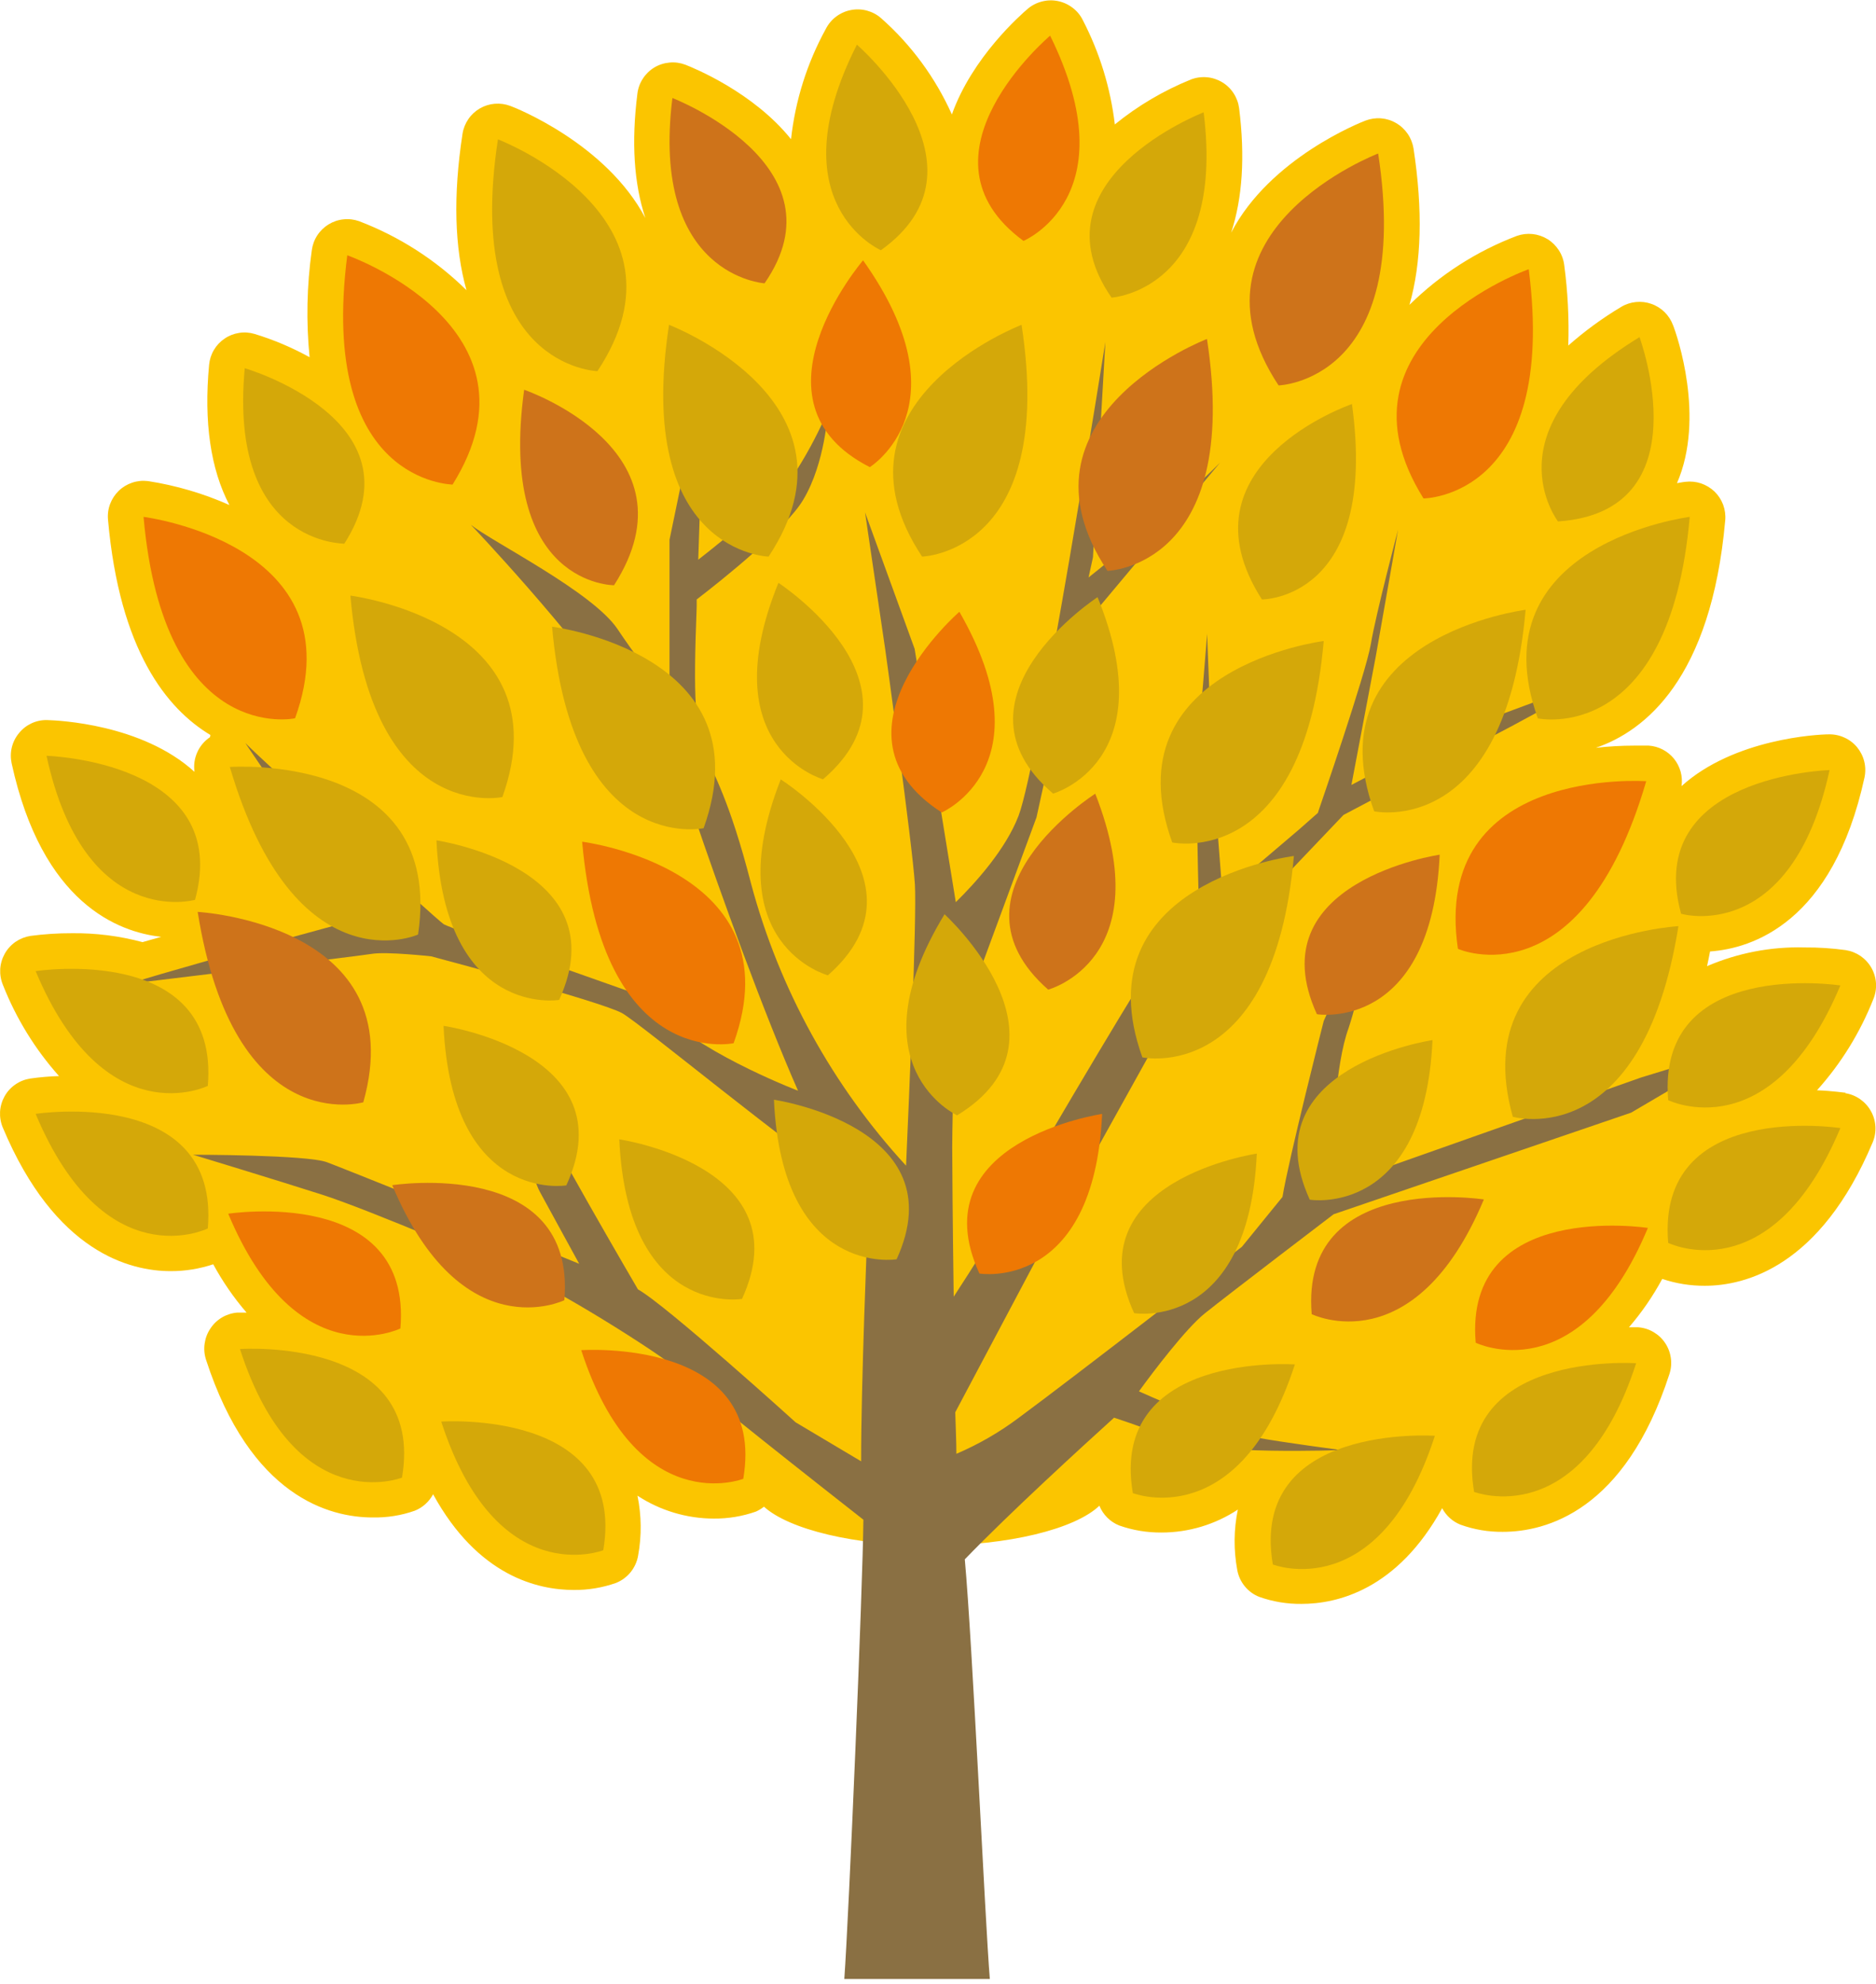 <svg width="35" height="37" viewBox="0 0 35 37" fill="none" xmlns="http://www.w3.org/2000/svg">
<g clip-path="url(#clip0_192_4718)">
<path d="M34.436 20.38C34.41 20.38 34.204 20.346 33.899 20.334C34.348 19.835 34.703 19.259 34.95 18.635C34.989 18.542 35.006 18.441 35 18.34C34.994 18.239 34.965 18.141 34.916 18.053C34.866 17.965 34.797 17.889 34.714 17.831C34.631 17.774 34.536 17.736 34.436 17.72C34.181 17.685 33.923 17.668 33.664 17.67C33.041 17.653 32.421 17.773 31.848 18.019C31.867 17.93 31.887 17.838 31.904 17.745C32.687 17.689 34.193 17.214 34.785 14.502C34.806 14.403 34.805 14.301 34.781 14.203C34.757 14.105 34.711 14.014 34.647 13.936C34.582 13.858 34.501 13.796 34.408 13.755C34.316 13.713 34.216 13.693 34.115 13.696C33.92 13.696 32.352 13.775 31.372 14.661C31.385 14.571 31.379 14.479 31.355 14.391C31.33 14.303 31.288 14.221 31.231 14.15C31.173 14.079 31.102 14.021 31.021 13.979C30.94 13.937 30.851 13.912 30.76 13.906C30.75 13.906 30.649 13.906 30.488 13.906C30.249 13.906 30.01 13.92 29.773 13.947C30.687 13.635 31.925 12.659 32.187 9.704C32.196 9.606 32.182 9.506 32.148 9.413C32.113 9.32 32.058 9.236 31.987 9.167C31.915 9.099 31.829 9.047 31.735 9.015C31.641 8.984 31.542 8.974 31.443 8.986C31.43 8.986 31.375 8.995 31.287 9.011C31.818 7.787 31.287 6.25 31.213 6.064C31.178 5.972 31.125 5.889 31.055 5.82C30.985 5.752 30.901 5.699 30.808 5.667C30.715 5.634 30.617 5.623 30.52 5.633C30.422 5.643 30.328 5.674 30.244 5.725C29.894 5.934 29.565 6.175 29.259 6.445C29.275 5.943 29.25 5.44 29.183 4.942C29.171 4.844 29.136 4.749 29.082 4.666C29.028 4.583 28.956 4.512 28.872 4.46C28.787 4.408 28.692 4.376 28.593 4.365C28.495 4.355 28.395 4.366 28.301 4.399C27.55 4.684 26.867 5.122 26.296 5.686C26.522 4.896 26.547 3.922 26.372 2.77C26.356 2.672 26.319 2.578 26.263 2.496C26.207 2.414 26.133 2.345 26.047 2.296C25.962 2.245 25.866 2.215 25.767 2.207C25.668 2.199 25.569 2.214 25.476 2.249C25.396 2.279 23.691 2.947 22.969 4.34C23.18 3.698 23.231 2.922 23.118 2.019C23.105 1.919 23.07 1.824 23.015 1.74C22.961 1.656 22.888 1.585 22.802 1.534C22.716 1.482 22.619 1.45 22.52 1.441C22.42 1.432 22.319 1.445 22.225 1.48C21.71 1.688 21.229 1.971 20.799 2.321C20.719 1.643 20.517 0.984 20.203 0.378C20.159 0.287 20.094 0.208 20.014 0.147C19.934 0.085 19.841 0.042 19.742 0.021C19.644 0 19.541 0.002 19.444 0.027C19.346 0.051 19.254 0.097 19.177 0.162C19.047 0.272 18.136 1.07 17.759 2.135C17.451 1.448 17 0.834 16.435 0.336C16.359 0.27 16.268 0.223 16.171 0.197C16.073 0.171 15.971 0.168 15.872 0.188C15.773 0.207 15.68 0.249 15.599 0.31C15.519 0.37 15.453 0.449 15.407 0.539C15.058 1.175 14.837 1.874 14.758 2.596C14.055 1.72 12.943 1.268 12.784 1.206C12.69 1.171 12.59 1.157 12.49 1.167C12.39 1.176 12.293 1.207 12.207 1.259C12.121 1.311 12.048 1.382 11.994 1.466C11.939 1.55 11.904 1.645 11.892 1.745C11.777 2.65 11.827 3.423 12.04 4.066C11.307 2.676 9.606 2.005 9.522 1.976C9.429 1.941 9.33 1.927 9.231 1.935C9.132 1.943 9.037 1.973 8.951 2.023C8.866 2.073 8.792 2.141 8.737 2.223C8.681 2.305 8.644 2.398 8.629 2.496C8.452 3.648 8.48 4.622 8.703 5.412C8.132 4.849 7.449 4.411 6.699 4.125C6.606 4.092 6.506 4.08 6.407 4.091C6.308 4.101 6.213 4.134 6.128 4.186C6.044 4.238 5.972 4.308 5.918 4.392C5.864 4.475 5.83 4.57 5.817 4.668C5.724 5.329 5.71 5.998 5.776 6.662C5.449 6.482 5.105 6.336 4.749 6.228C4.655 6.2 4.556 6.193 4.459 6.209C4.362 6.224 4.27 6.26 4.189 6.316C4.107 6.371 4.04 6.443 3.99 6.528C3.94 6.612 3.91 6.707 3.901 6.805C3.801 7.873 3.929 8.749 4.28 9.419C3.795 9.203 3.283 9.053 2.759 8.972C2.66 8.96 2.56 8.97 2.466 9.002C2.372 9.033 2.286 9.085 2.215 9.154C2.144 9.223 2.089 9.307 2.054 9.4C2.019 9.493 2.006 9.592 2.015 9.691C2.23 12.129 3.111 13.22 3.926 13.708L3.917 13.749C3.813 13.819 3.731 13.916 3.68 14.031C3.629 14.145 3.611 14.271 3.629 14.395C2.648 13.502 1.08 13.435 0.885 13.43C0.785 13.426 0.684 13.446 0.592 13.488C0.501 13.53 0.42 13.592 0.356 13.671C0.291 13.748 0.245 13.839 0.221 13.937C0.197 14.035 0.196 14.137 0.217 14.236C0.787 16.847 2.204 17.384 3.007 17.472L2.659 17.571C2.229 17.456 1.785 17.399 1.339 17.405C1.081 17.404 0.823 17.421 0.567 17.455C0.467 17.471 0.372 17.509 0.289 17.566C0.206 17.624 0.137 17.7 0.088 17.788C0.039 17.876 0.01 17.974 0.004 18.075C-0.001 18.176 0.016 18.277 0.055 18.37C0.301 18.994 0.655 19.569 1.101 20.069C0.921 20.074 0.742 20.09 0.564 20.115C0.464 20.131 0.369 20.168 0.286 20.226C0.203 20.283 0.134 20.359 0.085 20.447C0.036 20.535 0.007 20.633 0.001 20.734C-0.004 20.835 0.013 20.936 0.052 21.029C1.031 23.364 2.433 23.707 3.185 23.707C3.455 23.708 3.723 23.664 3.978 23.579C4.153 23.901 4.361 24.203 4.6 24.48C4.501 24.48 4.438 24.48 4.429 24.48C4.328 24.488 4.23 24.519 4.142 24.57C4.055 24.622 3.98 24.693 3.925 24.778C3.868 24.862 3.832 24.958 3.818 25.058C3.803 25.158 3.812 25.26 3.843 25.357C4.675 27.917 6.149 28.301 6.955 28.301C7.221 28.306 7.486 28.264 7.736 28.176C7.884 28.118 8.006 28.008 8.08 27.868C8.919 29.399 10.039 29.653 10.704 29.653C10.973 29.656 11.24 29.611 11.493 29.522C11.599 29.48 11.693 29.41 11.765 29.322C11.837 29.232 11.886 29.126 11.905 29.013C11.973 28.643 11.969 28.263 11.893 27.895C12.316 28.172 12.811 28.321 13.317 28.322C13.585 28.324 13.851 28.28 14.104 28.191C14.157 28.167 14.207 28.137 14.253 28.1C14.721 28.524 15.943 28.826 17.377 28.826C18.811 28.826 20.055 28.518 20.511 28.082C20.545 28.166 20.595 28.241 20.659 28.305C20.723 28.368 20.798 28.418 20.882 28.451C21.135 28.54 21.401 28.584 21.669 28.582C22.176 28.582 22.671 28.433 23.094 28.154C23.018 28.523 23.014 28.903 23.082 29.274C23.101 29.387 23.149 29.493 23.221 29.582C23.294 29.672 23.387 29.741 23.494 29.782C23.747 29.872 24.013 29.916 24.281 29.913C24.946 29.913 26.067 29.652 26.906 28.128C26.98 28.268 27.102 28.378 27.249 28.436C27.502 28.527 27.768 28.572 28.036 28.569C28.841 28.569 30.317 28.185 31.147 25.623C31.178 25.527 31.187 25.425 31.172 25.325C31.158 25.225 31.122 25.13 31.065 25.046C31.009 24.962 30.934 24.893 30.847 24.842C30.759 24.791 30.662 24.761 30.561 24.754C30.552 24.754 30.491 24.754 30.391 24.754C30.63 24.477 30.838 24.174 31.012 23.852C31.267 23.938 31.535 23.981 31.805 23.98C32.556 23.98 33.96 23.631 34.939 21.303C34.978 21.209 34.995 21.108 34.989 21.008C34.983 20.907 34.954 20.809 34.904 20.721C34.855 20.633 34.786 20.557 34.703 20.499C34.621 20.442 34.526 20.403 34.426 20.388L34.436 20.38Z" fill="#FBC500"/>
<path d="M22.475 24.497C22.938 24.126 24.881 22.646 24.881 22.646L30.432 20.751L32.559 19.501L30.616 20.096L25.898 21.762L24.839 21.911C24.853 21.274 24.911 19.849 25.159 19.178C25.369 18.534 25.493 17.866 25.528 17.189L24.696 19.043C24.696 19.043 24.039 21.631 23.927 22.323L23.17 23.253C23.17 23.253 20.071 25.657 19.004 26.444C18.645 26.713 18.255 26.938 17.843 27.114C17.843 26.882 17.829 26.62 17.822 26.339L19.607 22.975L22.335 18.065L25.065 15.199L28.212 13.538L29.923 12.613L27.054 13.677L25.213 14.639L25.668 12.239L26.083 9.88C26.083 9.88 25.668 11.456 25.576 12.009C25.483 12.562 24.604 15.108 24.604 15.108L24.588 15.16L24.234 15.472L22.808 16.685C22.764 16.102 22.691 15.179 22.66 14.871C22.614 14.409 22.521 11.819 22.521 11.819C22.521 11.819 22.381 13.623 22.335 13.901C22.3 14.116 22.347 16.142 22.37 17.06C22.274 17.161 21.58 17.902 21.364 18.204C21.148 18.506 18.912 22.274 18.686 22.737C18.566 22.978 18.155 23.63 17.793 24.184C17.774 22.846 17.765 21.624 17.765 21.395C17.765 21.166 17.783 20.266 17.804 19.327L18.228 18.25L19.338 15.243L20.117 11.688L20.394 11.456L22.762 8.629C21.966 9.426 20.8 10.378 20.309 10.77L20.391 10.395L20.623 6.378C20.623 6.378 19.373 14.241 19.004 15.212C18.766 15.837 18.204 16.46 17.832 16.826L17.064 12.101L16.139 9.557L16.514 12.101C16.514 12.101 17.023 15.755 17.069 16.494C17.106 17.1 16.959 20.511 16.904 21.74C15.533 20.25 14.542 18.45 14.016 16.494C13.183 13.257 12.86 14.83 12.998 11.314C12.998 11.268 12.998 11.225 12.998 11.18C13.503 10.792 14.66 9.864 14.983 9.325C15.4 8.632 15.446 7.66 15.446 7.66C15.288 8.028 15.103 8.384 14.891 8.724C14.623 9.158 13.583 10.004 13.027 10.439C13.125 7.698 13.086 7.198 13.086 7.198L12.491 10.066V13.056C12.235 12.726 11.819 12.18 11.52 11.731C11.051 11.037 9.202 10.117 8.785 9.788C8.785 9.788 10.681 11.777 11.698 13.303L12.929 15.148C13.434 16.648 14.268 18.936 14.889 20.343C14.459 20.174 12.683 19.434 12.115 18.622C12.115 18.622 8.415 17.328 8.276 17.235C8.138 17.143 4.945 14.229 4.577 13.858C4.577 13.858 6.426 16.634 7.027 17.049C7.027 17.049 3.926 17.882 2.385 18.35C3.471 18.219 6.7 17.829 6.935 17.79C7.213 17.744 8.044 17.836 8.044 17.836C8.044 17.836 11.189 18.669 11.604 18.894C11.951 19.087 14.764 21.423 15.911 22.151C16.036 22.352 16.149 22.542 16.251 22.718L16.184 22.918C16.184 22.918 16.063 25.825 16.066 27.254L14.843 26.526C14.843 26.526 12.426 24.338 11.902 24.047C11.261 22.948 9.913 20.615 9.565 19.779C9.565 19.779 9.797 21.722 10.074 22.231C10.266 22.581 10.609 23.214 10.806 23.57C9.202 22.911 6.378 21.779 6.1 21.676C5.73 21.536 3.602 21.536 3.602 21.536C3.602 21.536 5.128 21.999 6.006 22.28C6.884 22.561 9.245 23.574 9.892 23.853C10.539 24.131 12.528 25.379 12.719 25.61C12.88 25.809 15.418 27.802 16.108 28.343C16.097 29.598 15.837 35.731 15.752 36.909H18.467C18.38 35.867 18.143 30.647 18 29.082C18.842 28.209 20.186 26.983 20.785 26.44C21.138 26.557 21.587 26.715 21.923 26.859C22.572 27.136 25.022 27.044 25.022 27.044C25.022 27.044 23.959 26.905 23.45 26.812C23.072 26.743 21.852 26.217 21.249 25.949C21.53 25.561 22.132 24.772 22.475 24.497Z" fill="#8A7043"/>
<path d="M22.518 6.322C22.518 6.322 18.753 7.764 20.662 10.647C20.662 10.647 23.172 10.579 22.518 6.322Z" fill="#CE731A"/>
<path d="M19.059 6.058C19.059 6.058 15.294 7.498 17.203 10.381C17.203 10.381 19.712 10.312 19.059 6.058Z" fill="#D4A809"/>
<path d="M25.712 2.863C25.712 2.863 21.946 4.305 23.854 7.188C23.854 7.188 26.364 7.118 25.712 2.863Z" fill="#CE731A"/>
<path d="M25.698 17.017C26.015 16.839 26.31 16.623 26.575 16.373L25.698 17.017Z" fill="#D4A809"/>
<path d="M24.14 15.964C24.14 15.964 20.14 16.467 21.313 19.72C21.306 19.72 23.761 20.252 24.14 15.964Z" fill="#D4A809"/>
<path d="M28.463 11.373C28.463 11.373 24.464 11.876 25.637 15.131C25.631 15.131 28.084 15.662 28.463 11.373Z" fill="#D4A809"/>
<path d="M25.223 7.535C25.223 7.535 21.932 8.664 23.543 11.18C23.543 11.18 25.724 11.191 25.223 7.535Z" fill="#D4A809"/>
<path d="M28.521 5.021C28.521 5.021 24.722 6.359 26.558 9.296C26.558 9.296 29.069 9.29 28.521 5.021Z" fill="#EE7803"/>
<path d="M31.314 17.273C31.314 17.273 27.288 17.495 28.224 20.828C28.224 20.828 30.634 21.525 31.314 17.273Z" fill="#D4A809"/>
<path d="M30.713 14.57C30.713 14.57 26.696 14.283 27.2 17.695C27.2 17.703 29.505 18.702 30.713 14.57Z" fill="#EE7803"/>
<path d="M24.696 11.955C24.696 11.955 20.696 12.458 21.87 15.712C21.87 15.712 24.323 16.243 24.696 11.955Z" fill="#D4A809"/>
<path d="M31.525 9.64C31.525 9.64 27.523 10.143 28.691 13.398C28.691 13.398 31.146 13.927 31.525 9.64Z" fill="#D4A809"/>
<path d="M23.448 21.515C23.448 21.515 20.026 22.017 21.159 24.49C21.159 24.494 23.295 24.834 23.448 21.515Z" fill="#D4A809"/>
<path d="M20.477 11.137C20.477 11.137 17.575 13.029 19.647 14.801C19.647 14.801 21.728 14.213 20.477 11.137Z" fill="#D4A809"/>
<path d="M17.899 11.41C17.899 11.41 15.279 13.677 17.57 15.153C17.57 15.153 19.555 14.289 17.899 11.41Z" fill="#EE7803"/>
<path d="M20.434 14.803C20.434 14.803 17.508 16.658 19.556 18.457C19.556 18.457 21.645 17.896 20.434 14.803Z" fill="#CE731A"/>
<path d="M20.562 20.775C20.562 20.775 17.14 21.278 18.272 23.751C18.272 23.755 20.41 24.1 20.562 20.775Z" fill="#EE7803"/>
<path d="M26.726 19.398C26.726 19.398 23.304 19.901 24.436 22.374C24.436 22.378 26.574 22.716 26.726 19.398Z" fill="#D4A809"/>
<path d="M26.86 15.94C26.86 15.94 23.438 16.442 24.569 18.915C24.569 18.919 26.706 19.257 26.86 15.94Z" fill="#CE731A"/>
<path d="M26.77 26.778C26.77 26.778 23.298 26.536 23.747 29.178C23.747 29.178 25.738 29.96 26.77 26.778Z" fill="#D4A809"/>
<path d="M24.158 25.447C24.158 25.447 20.687 25.203 21.135 27.847C21.135 27.847 23.125 28.63 24.158 25.447Z" fill="#D4A809"/>
<path d="M30.525 25.425C30.525 25.425 27.053 25.182 27.502 27.825C27.502 27.82 29.493 28.608 30.525 25.425Z" fill="#D4A809"/>
<path d="M34.335 21.039C34.335 21.039 30.897 20.509 31.123 23.18C31.123 23.18 33.042 24.124 34.335 21.039Z" fill="#D4A809"/>
<path d="M34.335 18.379C34.335 18.379 30.897 17.852 31.123 20.518C31.123 20.518 33.042 21.465 34.335 18.379Z" fill="#D4A809"/>
<path d="M34.134 14.362C34.134 14.362 30.656 14.463 31.363 17.04C31.363 17.048 33.42 17.631 34.134 14.362Z" fill="#D4A809"/>
<path d="M22.456 2.095C22.456 2.095 19.21 3.349 20.738 5.551C20.738 5.551 22.872 5.415 22.456 2.095Z" fill="#D4A809"/>
<path d="M16.102 4.855C16.102 4.855 13.836 7.499 16.228 8.712C16.228 8.712 18.043 7.587 16.102 4.855Z" fill="#EE7803"/>
<path d="M19.592 0.665C19.592 0.665 16.933 2.909 19.095 4.493C19.095 4.493 21.069 3.667 19.592 0.665Z" fill="#EE7803"/>
<path d="M30.744 22.901C30.744 22.901 27.304 22.372 27.532 25.042C27.532 25.042 29.457 25.988 30.744 22.901Z" fill="#EE7803"/>
<path d="M27.684 22.37C27.684 22.37 24.25 21.839 24.472 24.509C24.472 24.509 26.391 25.456 27.684 22.37Z" fill="#CE731A"/>
<path d="M12.482 6.058C12.482 6.058 16.248 7.498 14.339 10.381C14.339 10.381 11.829 10.312 12.482 6.058Z" fill="#D4A809"/>
<path d="M9.29 2.599C9.29 2.599 13.055 4.039 11.146 6.922C11.146 6.922 8.637 6.854 9.29 2.599Z" fill="#D4A809"/>
<path d="M9.303 16.752C8.986 16.574 8.691 16.357 8.427 16.107L9.303 16.752Z" fill="#D4A809"/>
<path d="M10.861 15.698C10.861 15.698 14.861 16.201 13.687 19.456C13.695 19.456 11.24 19.986 10.861 15.698Z" fill="#EE7803"/>
<path d="M6.537 11.108C6.537 11.108 10.538 11.611 9.373 14.865C9.373 14.865 6.917 15.396 6.537 11.108Z" fill="#D4A809"/>
<path d="M9.779 7.269C9.779 7.269 13.07 8.398 11.456 10.915C11.456 10.915 9.278 10.924 9.779 7.269Z" fill="#CE731A"/>
<path d="M6.479 4.761C6.479 4.761 10.28 6.1 8.443 9.038C8.443 9.032 5.933 9.025 6.479 4.761Z" fill="#EE7803"/>
<path d="M3.688 17.007C3.688 17.007 7.714 17.229 6.778 20.558C6.778 20.558 4.367 21.259 3.688 17.007Z" fill="#CE731A"/>
<path d="M4.288 14.304C4.288 14.304 8.305 14.017 7.8 17.428C7.8 17.436 5.505 18.435 4.288 14.304Z" fill="#D4A809"/>
<path d="M10.3 11.688C10.3 11.688 14.299 12.191 13.127 15.446C13.132 15.446 10.679 15.976 10.3 11.688Z" fill="#D4A809"/>
<path d="M2.678 9.64C2.678 9.64 6.679 10.143 5.505 13.396C5.512 13.396 3.058 13.927 2.678 9.64Z" fill="#EE7803"/>
<path d="M11.554 21.249C11.554 21.249 14.976 21.752 13.844 24.224C13.844 24.229 11.706 24.568 11.554 21.249Z" fill="#D4A809"/>
<path d="M14.523 10.87C14.523 10.87 17.426 12.762 15.355 14.534C15.355 14.534 13.272 13.947 14.523 10.87Z" fill="#D4A809"/>
<path d="M14.566 14.536C14.566 14.536 17.493 16.391 15.446 18.19C15.446 18.19 13.355 17.629 14.566 14.536Z" fill="#D4A809"/>
<path d="M14.439 20.51C14.439 20.51 17.86 21.013 16.728 23.485C16.728 23.49 14.592 23.827 14.439 20.51Z" fill="#D4A809"/>
<path d="M8.275 19.132C8.275 19.132 11.704 19.635 10.566 22.107C10.563 22.112 8.428 22.449 8.275 19.132Z" fill="#D4A809"/>
<path d="M8.143 15.673C8.143 15.673 11.564 16.176 10.432 18.648C10.432 18.653 8.294 18.991 8.143 15.673Z" fill="#D4A809"/>
<path d="M8.232 26.513C8.232 26.513 11.703 26.27 11.255 28.912C11.255 28.912 9.264 29.695 8.232 26.513Z" fill="#D4A809"/>
<path d="M10.844 25.181C10.844 25.181 14.315 24.938 13.867 27.58C13.867 27.58 11.877 28.363 10.844 25.181Z" fill="#EE7803"/>
<path d="M4.477 25.16C4.477 25.16 7.948 24.916 7.5 27.558C7.5 27.558 5.505 28.343 4.477 25.16Z" fill="#D4A809"/>
<path d="M0.665 20.774C0.665 20.774 4.105 20.243 3.877 22.911C3.877 22.911 1.958 23.86 0.665 20.774Z" fill="#D4A809"/>
<path d="M0.665 18.112C0.665 18.112 4.105 17.581 3.877 20.252C3.877 20.252 1.958 21.198 0.665 18.112Z" fill="#D4A809"/>
<path d="M0.868 14.096C0.868 14.096 4.346 14.197 3.639 16.782C3.639 16.782 1.58 17.364 0.868 14.096Z" fill="#D4A809"/>
<path d="M12.545 1.828C12.545 1.828 15.791 3.082 14.264 5.284C14.264 5.284 12.13 5.149 12.545 1.828Z" fill="#CE731A"/>
<path d="M4.258 22.636C4.258 22.636 7.696 22.106 7.47 24.776C7.47 24.776 5.551 25.723 4.258 22.636Z" fill="#EE7803"/>
<path d="M7.318 22.104C7.318 22.104 10.757 21.571 10.529 24.249C10.529 24.249 8.611 25.189 7.318 22.104Z" fill="#CE731A"/>
<path d="M4.566 6.867C4.566 6.867 7.893 7.837 6.424 10.14C6.424 10.134 4.26 10.174 4.566 6.867Z" fill="#D4A809"/>
<path d="M17.622 17.051C17.622 17.051 20.184 19.384 17.857 20.801C17.853 20.801 15.895 19.889 17.622 17.051Z" fill="#D4A809"/>
<path d="M30.588 6.288C30.588 6.288 31.787 9.539 29.067 9.725C29.067 9.725 27.748 8.011 30.588 6.288Z" fill="#D4A809"/>
<path d="M15.987 0.833C15.987 0.833 18.619 3.109 16.434 4.667C16.438 4.667 14.474 3.817 15.987 0.833Z" fill="#D4A809"/>
</g>
<defs>
<clipPath id="clip0_192_4718">
<rect width="35" height="36.906" fill="white" transform="translate(0)"/>
</clipPath>
</defs>
</svg>
